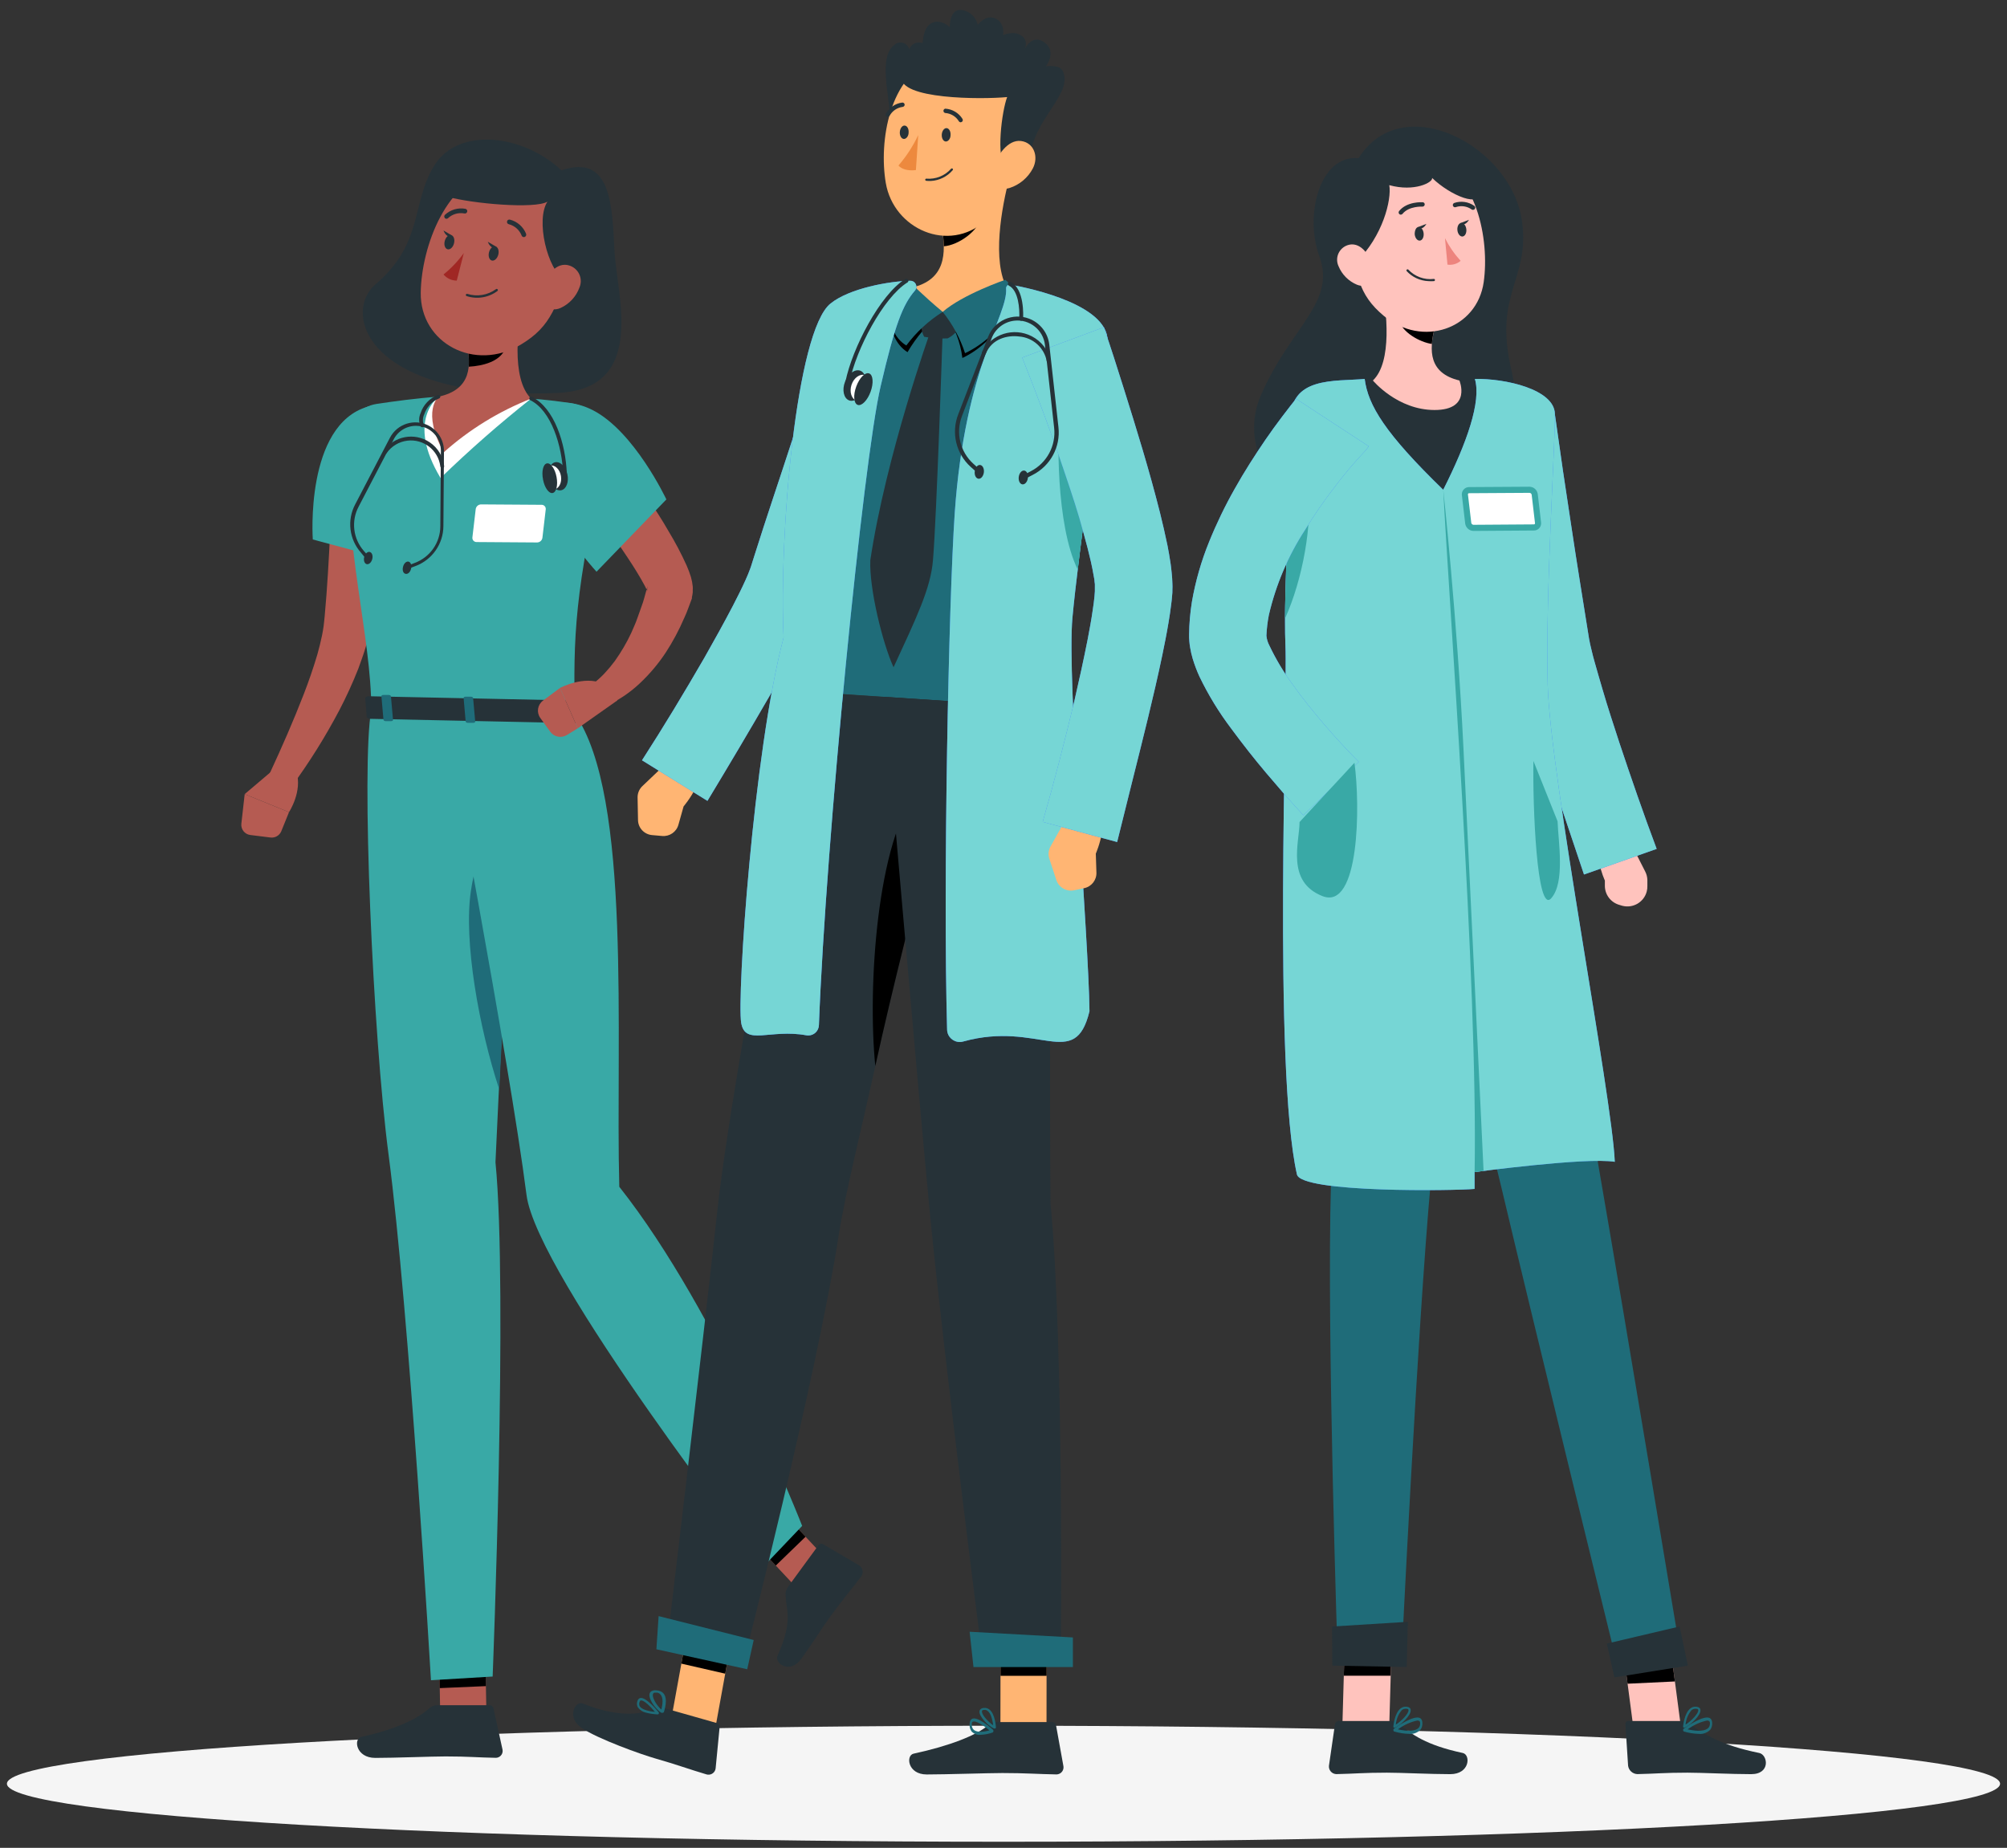 <?xml version="1.0" encoding="UTF-8"?>
<svg width="164px" height="151px" viewBox="0 0 164 151" version="1.1" xmlns="http://www.w3.org/2000/svg" xmlns:xlink="http://www.w3.org/1999/xlink">
    <rect x="0" y="0" width="164" height="151" fill="#333333" stroke="none"/>
    <title>Group 195</title>
    <g id="Symbols" stroke="none" stroke-width="1" fill="none" fill-rule="evenodd">
        <g id="Card-Auto-examen" transform="translate(-187, -28)">
            <g id="Group-193" transform="translate(187.566, 28.808)">
                <path d="M50.354,106.961 C50.036,106.961 49.778,107.218 49.778,107.535 C49.778,107.852 50.036,108.108 50.354,108.108 C50.672,108.108 50.929,107.852 50.929,107.535 C50.927,107.22 50.669,106.967 50.354,106.969 L50.354,106.969 L50.354,106.961 Z M50.354,108.636 C49.746,108.636 49.253,108.145 49.253,107.539 C49.253,106.933 49.746,106.442 50.354,106.442 C50.962,106.442 51.454,106.933 51.454,107.539 C51.454,107.54 51.454,107.542 51.454,107.543 C51.454,108.146 50.963,108.636 50.358,108.636 C50.357,108.636 50.355,108.636 50.354,108.636 L50.354,108.636 Z" id="Fill-25" fill="#F0F0F0"></path>
                <polygon id="Fill-28" fill="#FFFFFF" points="42.046 49.181 39.866 49.181 35.49 100.366 37.67 100.366"></polygon>
                <path d="M81.434,140.212 C126.408,140.212 162.868,142.334 162.868,144.952 C162.868,147.57 126.408,149.692 81.434,149.692 C36.459,149.692 0,147.57 0,144.952 C0,142.334 36.459,140.212 81.434,140.212" id="Fill-44" fill="#F5F5F5"></path>
                <path d="M45.314,13.112 C42.143,10.143 36.914,9.574 34.957,12.664 C32.999,15.754 34.117,19.02 30.101,22.446 C27.371,24.786 29.396,31.959 44.969,31.302 C52.34,30.992 49.846,23.346 49.648,19.732 C49.451,16.119 49.438,11.697 45.314,13.112" id="Fill-45" fill="#263238"></path>
                <polygon id="Fill-46" fill="#B55B52" points="39.178 139.165 35.406 139.312 35.335 135.242 39.106 135.095"></polygon>
                <path d="M35.171,138.533 L39.434,138.533 C39.589,138.531 39.724,138.637 39.757,138.788 L40.496,142.159 C40.559,142.462 40.363,142.759 40.059,142.822 C40.019,142.83 39.979,142.833 39.938,142.833 C38.447,142.808 37.724,142.72 35.847,142.72 C34.692,142.72 31.697,142.841 30.101,142.841 C28.505,142.841 28.304,141.267 28.955,141.125 C31.895,140.484 33.604,139.605 34.545,138.763 C34.718,138.611 34.941,138.529 35.171,138.533" id="Fill-47" fill="#263238"></path>
                <polygon id="Fill-48" fill="#000000" points="35.335 135.246 35.368 137.138 39.14 136.975 39.106 135.099"></polygon>
                <path d="M29.774,57.191 C28.934,61.705 29.9,83.768 31.181,93.511 C32.886,106.45 34.65,136.494 34.65,136.494 L39.69,136.192 C39.69,136.192 40.95,104.553 39.921,94.165 C40.505,80.795 41.95,57.443 41.95,57.443 L29.774,57.191 Z" id="Fill-49" fill="#39A9A6"></path>
                <path d="M41.114,71.993 C41.29,68.606 38.884,65.595 37.913,71.993 C37.3,76.059 38.569,83.186 40.232,88.219 C40.488,82.981 40.816,77.148 41.114,71.993" id="Fill-50" fill="#1F6C79"></path>
                <polygon id="Fill-51" fill="#B55B52" points="66.889 126.507 64.436 128.843 61.114 125.293 63.563 122.96"></polygon>
                <path d="M63.794,128.906 L66.314,125.464 C66.399,125.34 66.566,125.304 66.696,125.381 L69.636,127.106 C69.934,127.303 70.015,127.703 69.817,128 C69.813,128.006 69.809,128.012 69.804,128.019 C68.909,129.204 68.418,129.727 67.313,131.243 C66.633,132.172 65.848,133.454 64.911,134.743 C63.974,136.033 62.693,135.108 62.971,134.484 C64.231,131.682 63.697,130.904 63.63,129.568 C63.609,129.335 63.666,129.102 63.794,128.906" id="Fill-52" fill="#263238"></path>
                <polygon id="Fill-53" fill="#000000" points="61.114 125.297 62.828 127.122 65.26 124.769 63.567 122.96"></polygon>
                <path d="M35.62,57.313 C35.62,57.313 41.047,85.786 42.458,96.84 C43.298,103.444 61.82,127.202 61.82,127.202 L64.982,123.882 C64.982,123.882 58.204,106.488 50.039,96.17 C49.715,84.078 51.093,64.171 46.406,57.535 L35.62,57.313 Z" id="Fill-54" fill="#39A9A6"></path>
                <path d="M30.857,35.48 C30.857,37.926 30.744,40.325 30.563,42.75 C30.383,45.174 30.143,47.586 29.753,50.014 L29.681,50.471 L29.585,50.986 C29.512,51.324 29.432,51.655 29.345,51.978 C29.161,52.619 28.925,53.234 28.715,53.829 C28.256,54.995 27.734,56.135 27.153,57.246 C26.008,59.417 24.704,61.501 23.251,63.481 C22.908,63.94 22.255,64.035 21.794,63.693 C21.402,63.402 21.265,62.878 21.466,62.434 L21.466,62.409 C22.453,60.282 23.411,58.1 24.247,55.939 C24.667,54.859 25.04,53.766 25.36,52.694 C25.511,52.158 25.645,51.626 25.75,51.107 C25.805,50.848 25.843,50.592 25.88,50.341 L25.922,49.968 L25.964,49.55 C26.179,47.23 26.305,44.877 26.422,42.519 C26.54,40.162 26.594,37.783 26.662,35.447 L26.662,35.426 C26.68,34.27 27.636,33.347 28.795,33.366 C29.955,33.384 30.88,34.337 30.862,35.493 L30.857,35.48 Z" id="Fill-55" fill="#B55B52"></path>
                <path d="M29.488,32.42 C24.331,33.923 24.994,43.277 24.994,43.277 L32.327,45.245 C32.327,45.245 33.545,38.395 33.436,35.937 C33.327,33.383 32.332,31.595 29.488,32.42" id="Fill-56" fill="#39A9A6"></path>
                <path d="M22.012,61.894 L19.429,64.084 L23.05,65.557 C23.05,65.557 24.171,63.853 23.65,62.237 L22.012,61.894 Z" id="Fill-57" fill="#B55B52"></path>
                <path d="M19.887,67.425 L21.538,67.63 C21.915,67.677 22.276,67.466 22.42,67.115 L23.05,65.557 L19.429,64.084 L19.156,66.5 C19.105,66.956 19.43,67.368 19.887,67.425" id="Fill-58" fill="#B55B52"></path>
                <path d="M27.821,34.852 C27.59,44.232 29.753,51.078 29.778,57.191 L46.406,57.535 C46.284,51.413 46.334,47.418 48.976,36.448 C49.432,34.55 48.259,32.642 46.355,32.188 C46.25,32.162 46.143,32.142 46.036,32.126 C45.041,31.98 43.936,31.842 42.815,31.766 C40.302,31.534 37.775,31.481 35.255,31.607 C33.482,31.733 31.576,31.992 30.215,32.198 C28.881,32.395 27.877,33.51 27.821,34.852" id="Fill-59" fill="#39A9A6"></path>
                <path d="M43.319,43.52 L38.388,43.486 C38.2,43.494 38.041,43.35 38.034,43.162 C38.033,43.145 38.033,43.127 38.035,43.11 L38.308,40.782 C38.345,40.567 38.531,40.41 38.749,40.409 L43.676,40.442 C43.861,40.432 44.02,40.573 44.03,40.758 C44.032,40.777 44.031,40.796 44.029,40.815 L43.756,43.147 C43.721,43.361 43.536,43.519 43.319,43.52" id="Fill-60" fill="#FFFFFF"></path>
                <path d="M35.28,31.611 C35.28,31.611 32.567,33.504 35.435,38.252 C37.79,35.969 40.259,33.804 42.832,31.766 L35.28,31.611 Z" id="Fill-61" fill="#FFFFFF"></path>
                <path d="M42.26,23.275 C41.735,25.686 41.164,30.117 42.832,31.766 C40.21,32.796 37.792,34.282 35.692,36.155 C33.848,32.78 35.272,31.607 35.272,31.607 C37.993,31.021 37.968,29.015 37.535,27.123 L42.26,23.275 Z" id="Fill-62" fill="#B55B52"></path>
                <path d="M41.748,23.693 C41.682,25.135 41.309,26.545 40.652,27.83 C40.194,28.714 38.972,29.087 37.741,29.158 C37.782,28.473 37.715,27.787 37.544,27.123 L41.748,23.693 Z" id="Fill-63" fill="#000000"></path>
                <path d="M46.196,20.323 C44.936,24.183 44.516,25.841 41.996,27.349 C38.237,29.614 33.755,27.248 33.814,23.099 C33.873,19.364 35.914,13.682 40.144,13.1 C43.174,12.662 45.986,14.757 46.425,17.778 C46.549,18.632 46.47,19.504 46.196,20.323" id="Fill-64" fill="#B55B52"></path>
                <path d="M35.927,15.252 C38.027,15.842 43.142,16.282 44.167,15.671 C43.205,17.145 44.121,21.173 45.608,22.148 C47.611,20.545 48.056,16.667 46.204,14.745 C44.352,12.823 38.497,10.524 35.927,15.252" id="Fill-65" fill="#263238"></path>
                <path d="M46.784,22.684 C46.516,23.427 45.959,24.031 45.238,24.359 C44.289,24.778 43.659,23.974 43.793,22.998 C43.915,22.123 44.558,20.846 45.574,20.829 C46.312,20.839 46.901,21.444 46.891,22.179 C46.889,22.353 46.852,22.524 46.784,22.684" id="Fill-66" fill="#B55B52"></path>
                <path d="M46.675,56.567 L47.397,58.071 C47.452,58.184 47.313,58.301 47.12,58.297 L29.677,57.932 C29.53,57.932 29.408,57.853 29.4,57.757 L29.278,56.27 C29.278,56.17 29.404,56.086 29.568,56.086 L46.41,56.438 C46.515,56.431 46.615,56.481 46.675,56.567" id="Fill-67" fill="#263238"></path>
                <path d="M44.377,58.397 L44.827,58.397 C44.915,58.397 44.986,58.351 44.982,58.297 L44.81,56.362 C44.81,56.308 44.726,56.258 44.638,56.258 L44.184,56.258 C44.096,56.258 44.029,56.299 44.033,56.358 L44.201,58.288 C44.209,58.351 44.285,58.397 44.377,58.397" id="Fill-68" fill="#407BFF"></path>
                <path d="M30.941,58.121 L31.395,58.121 C31.483,58.121 31.555,58.079 31.55,58.02 L31.378,56.086 C31.378,56.031 31.294,55.985 31.206,55.981 L30.752,55.981 C30.664,55.981 30.593,56.023 30.601,56.082 L30.769,58.012 C30.778,58.071 30.853,58.117 30.941,58.121" id="Fill-69" fill="#1F6C79"></path>
                <path d="M37.657,58.259 L38.111,58.259 C38.199,58.259 38.27,58.217 38.266,58.159 L38.094,56.228 C38.094,56.17 38.01,56.124 37.922,56.124 L37.468,56.124 C37.38,56.124 37.313,56.17 37.317,56.224 L37.485,58.159 C37.493,58.209 37.569,58.259 37.657,58.259" id="Fill-70" fill="#1F6C79"></path>
                <path d="M40.152,20 C40.068,20.318 39.833,20.536 39.623,20.482 C39.413,20.427 39.312,20.126 39.392,19.808 C39.472,19.489 39.711,19.272 39.921,19.326 C40.131,19.38 40.232,19.682 40.152,20" id="Fill-71" fill="#263238"></path>
                <path d="M36.532,19.079 C36.452,19.401 36.217,19.615 36.007,19.561 C35.797,19.506 35.692,19.209 35.776,18.886 C35.86,18.564 36.091,18.355 36.301,18.405 C36.511,18.455 36.616,18.761 36.532,19.079" id="Fill-72" fill="#263238"></path>
                <path d="M36.389,18.447 L35.675,18.028 C35.675,18.028 35.918,18.731 36.389,18.447" id="Fill-73" fill="#263238"></path>
                <path d="M37.334,19.87 C36.863,20.527 36.305,21.116 35.675,21.621 C35.944,21.939 36.34,22.123 36.758,22.123 L37.334,19.87 Z" id="Fill-74" fill="#A02724"></path>
                <path d="M37.535,23.375 C37.505,23.349 37.492,23.309 37.502,23.27 C37.518,23.22 37.572,23.191 37.623,23.207 C37.623,23.208 37.623,23.208 37.624,23.208 C38.419,23.456 39.286,23.313 39.959,22.822 C40,22.788 40.06,22.792 40.095,22.833 C40.13,22.873 40.126,22.934 40.085,22.969 C39.364,23.511 38.423,23.667 37.565,23.388 L37.535,23.375 Z" id="Fill-75" fill="#263238"></path>
                <path d="M42.126,18.53 C42.1,18.508 42.079,18.481 42.063,18.451 C41.887,17.99 41.499,17.643 41.021,17.517 C40.916,17.499 40.845,17.398 40.864,17.293 C40.882,17.188 40.983,17.118 41.089,17.136 C41.696,17.286 42.194,17.72 42.424,18.3 C42.462,18.402 42.411,18.515 42.309,18.554 C42.248,18.577 42.179,18.568 42.126,18.53" id="Fill-76" fill="#263238"></path>
                <path d="M35.818,17.044 L35.792,17.019 C35.717,16.944 35.717,16.822 35.792,16.747 C36.242,16.326 36.866,16.144 37.472,16.257 C37.576,16.283 37.638,16.388 37.612,16.491 C37.612,16.493 37.611,16.494 37.611,16.495 C37.584,16.598 37.479,16.66 37.376,16.634 C36.89,16.542 36.389,16.691 36.032,17.031 C35.97,17.078 35.885,17.083 35.818,17.044" id="Fill-77" fill="#263238"></path>
                <path d="M48.972,35.087 C50.194,36.699 51.337,38.324 52.445,40.011 C52.996,40.849 53.542,41.686 54.058,42.59 C54.615,43.505 55.114,44.453 55.553,45.429 C55.687,45.734 55.801,46.045 55.898,46.363 C55.968,46.608 56.015,46.859 56.041,47.113 C56.048,47.214 56.048,47.317 56.041,47.418 L56.041,47.607 C56.033,47.69 56.02,47.772 56.003,47.854 L55.973,47.984 L55.973,48.042 L55.973,48.088 L55.94,48.18 C55.742,48.683 55.587,49.189 55.352,49.675 C54.926,50.671 54.414,51.628 53.823,52.535 C53.214,53.451 52.501,54.294 51.698,55.047 C51.289,55.43 50.849,55.779 50.383,56.09 C50.144,56.245 49.9,56.396 49.648,56.534 L49.249,56.727 C49.098,56.794 48.989,56.84 48.77,56.919 L47.972,55.01 C48.029,54.954 48.09,54.903 48.153,54.855 L48.384,54.654 C48.539,54.516 48.691,54.365 48.838,54.21 C49.137,53.89 49.417,53.553 49.678,53.201 C50.19,52.482 50.638,51.718 51.013,50.919 C51.19,50.5 51.383,50.107 51.53,49.663 C51.677,49.219 51.841,48.825 51.975,48.406 C52.109,47.988 52.214,47.527 52.345,47.092 L52.345,47.012 L52.345,46.97 L52.345,47.008 L52.345,47.092 C52.345,47.142 52.324,47.217 52.319,47.247 C52.317,47.279 52.317,47.311 52.319,47.343 L52.319,47.464 L52.319,47.489 C52.319,47.448 52.202,47.221 52.114,47.046 C51.731,46.33 51.219,45.505 50.694,44.718 C50.169,43.93 49.623,43.122 49.064,42.331 C47.951,40.744 46.805,39.14 45.679,37.566 L48.972,35.087 Z" id="Fill-78" fill="#B55B52"></path>
                <path d="M49.883,56.425 L46.645,58.707 L45.192,55.408 C45.192,55.408 47.158,54.357 48.707,55.06 L49.883,56.425 Z" id="Fill-79" fill="#B55B52"></path>
                <path d="M44.39,58.979 L43.579,57.853 C43.259,57.401 43.358,56.778 43.802,56.446 L45.192,55.408 L46.645,58.707 L45.755,59.256 C45.298,59.535 44.701,59.415 44.39,58.979" id="Fill-80" fill="#B55B52"></path>
                <path d="M42.491,34.09 C41.391,38.449 48.178,45.911 48.178,45.911 L53.886,40.003 C53.886,40.003 51.278,34.45 47.872,32.708 C45.494,31.494 42.979,32.168 42.491,34.09" id="Fill-81" fill="#39A9A6"></path>
                <path d="M40.009,19.368 L39.295,18.949 C39.295,18.949 39.535,19.653 40.009,19.368" id="Fill-82" fill="#263238"></path>
                <path d="M32.714,45.735 C32.651,45.735 32.595,45.696 32.571,45.639 C32.542,45.561 32.582,45.475 32.659,45.446 L33.314,45.195 C34.571,44.732 35.408,43.541 35.414,42.205 L35.461,36.083 C35.493,34.96 34.605,34.023 33.478,33.991 C32.672,33.968 31.928,34.421 31.58,35.145 L28.741,40.589 C28.116,41.765 28.283,43.203 29.161,44.207 L29.623,44.73 C29.684,44.787 29.687,44.882 29.631,44.943 C29.574,45.004 29.478,45.008 29.417,44.951 C29.409,44.944 29.402,44.936 29.396,44.927 L28.934,44.357 C27.965,43.267 27.776,41.692 28.459,40.405 L31.298,34.961 C31.895,33.819 33.308,33.375 34.454,33.97 C35.234,34.375 35.72,35.181 35.713,36.058 L35.666,42.18 C35.659,43.634 34.754,44.933 33.39,45.446 L32.735,45.693 L32.714,45.735 Z" id="Fill-83" fill="#263238"></path>
                <path d="M35.566,37.448 C35.485,37.446 35.419,37.383 35.414,37.302 C35.252,35.98 34.045,35.04 32.718,35.202 C32.039,35.285 31.427,35.651 31.034,36.209 C30.993,36.282 30.901,36.308 30.828,36.268 C30.755,36.227 30.728,36.135 30.769,36.062 C31.611,34.821 33.303,34.496 34.548,35.336 C35.212,35.783 35.644,36.5 35.729,37.294 C35.729,37.376 35.665,37.444 35.582,37.448 L35.566,37.448 Z" id="Fill-84" fill="#263238"></path>
                <path d="M33.928,34.103 C33.877,34.102 33.83,34.077 33.802,34.036 C33.646,33.693 33.646,33.299 33.802,32.956 C34.023,32.271 34.543,31.724 35.217,31.469 C35.291,31.44 35.373,31.477 35.402,31.55 C35.403,31.554 35.405,31.557 35.406,31.561 C35.431,31.639 35.39,31.722 35.314,31.75 C34.737,31.985 34.293,32.461 34.1,33.052 C33.973,33.314 33.957,33.615 34.054,33.889 C34.099,33.959 34.079,34.053 34.009,34.098 C34.008,34.098 34.008,34.098 34.007,34.099 C33.981,34.106 33.954,34.108 33.928,34.103" id="Fill-85" fill="#263238"></path>
                <path d="M32.369,45.505 C32.298,45.777 32.369,46.036 32.571,46.083 C32.773,46.129 32.957,45.94 33.025,45.664 C33.092,45.387 32.999,45.128 32.819,45.086 C32.638,45.044 32.437,45.228 32.369,45.505" id="Fill-86" fill="#263238"></path>
                <path d="M44.289,38.273 C44.423,38.906 44.877,39.341 45.293,39.253 C45.709,39.165 45.935,38.575 45.797,37.947 C45.658,37.319 45.209,36.875 44.793,36.967 C44.377,37.059 44.15,37.658 44.289,38.273" id="Fill-87" fill="#263238"></path>
                <path d="M45.604,38.077 C45.523,38.079 45.455,38.015 45.452,37.934 C45.452,37.934 45.452,37.934 45.452,37.934 C45.364,35.619 44.482,32.742 42.764,31.892 C42.69,31.855 42.661,31.765 42.697,31.691 C42.732,31.618 42.819,31.586 42.893,31.621 C42.895,31.622 42.897,31.623 42.899,31.624 C44.738,32.533 45.658,35.443 45.751,37.905 C45.758,37.983 45.699,38.052 45.621,38.059 C45.617,38.06 45.612,38.06 45.608,38.06 L45.604,38.077 Z" id="Fill-88" fill="#263238"></path>
                <path d="M43.84,38.328 C43.928,38.868 44.318,39.253 44.713,39.19 C45.108,39.128 45.36,38.638 45.272,38.093 C45.184,37.549 44.789,37.168 44.394,37.231 C43.999,37.294 43.751,37.783 43.84,38.328" id="Fill-89" fill="#FFFFFF"></path>
                <path d="M43.806,38.374 C43.932,39.044 44.285,39.538 44.591,39.479 C44.898,39.421 45.037,38.834 44.911,38.164 C44.785,37.495 44.432,37 44.125,37.059 C43.819,37.118 43.676,37.704 43.806,38.374" id="Fill-90" fill="#263238"></path>
                <path d="M29.194,44.713 C29.127,44.99 29.219,45.249 29.4,45.291 C29.581,45.333 29.782,45.153 29.854,44.872 C29.925,44.592 29.828,44.341 29.648,44.295 C29.467,44.249 29.266,44.441 29.194,44.713" id="Fill-91" fill="#263238"></path>
                <path d="M75.201,10.617 C72.542,11.09 72.206,10.847 72.173,8.942 C72.139,7.036 71.173,3.858 72.517,2.862 C72.808,2.586 73.268,2.598 73.545,2.889 C73.631,2.98 73.692,3.092 73.723,3.214 C73.893,2.779 74.376,2.556 74.819,2.707 C74.873,2.313 74.936,1.304 75.659,1.032 C76.381,0.76 77.045,1.413 77.045,1.413 C77.045,1.413 76.99,-0.14 78.04,0.01 C78.682,0.112 79.195,0.596 79.334,1.229 C79.334,1.229 79.939,0.349 80.758,0.697 C81.577,1.045 81.404,2.066 81.404,2.066 C81.404,2.066 82.274,1.648 82.921,2.121 C83.567,2.594 83.097,3.352 83.097,3.352 C83.097,3.352 83.685,1.844 84.806,2.678 C85.814,3.431 84.899,4.612 84.899,4.612 C84.899,4.612 86.008,4.432 86.276,4.989 C87.184,6.886 83.727,9.005 83.614,12.208 C78.305,14.209 75.201,10.617 75.201,10.617" id="Fill-92" fill="#263238"></path>
                <path d="M56.041,61.525 L54.268,61.199 L51.925,63.43 C51.667,63.675 51.525,64.017 51.534,64.372 L51.568,66.198 C51.576,66.845 52.076,67.379 52.723,67.433 L53.537,67.505 C54.149,67.562 54.714,67.171 54.873,66.579 L55.293,65.088 C55.293,65.088 57.607,62.363 56.041,61.525" id="Fill-93" fill="#FFB573"></path>
                <path d="M73.941,28.136 C72.752,31.205 71.568,34.287 70.426,37.377 C69.283,40.467 68.149,43.57 67.087,46.623 L66.898,47.188 L66.767,47.556 C66.717,47.695 66.667,47.837 66.62,47.946 C66.423,48.444 66.226,48.855 66.028,49.269 C65.633,50.107 65.234,50.856 64.831,51.614 C64.021,53.121 63.185,54.574 62.341,56.023 C60.661,58.925 58.981,61.76 57.242,64.636 L51.895,61.32 C53.659,58.586 55.36,55.763 56.99,52.945 C57.792,51.53 58.582,50.111 59.317,48.704 C59.682,48 60.035,47.297 60.346,46.61 C60.493,46.279 60.64,45.94 60.736,45.664 C60.77,45.584 60.782,45.53 60.803,45.475 L60.871,45.258 L61.064,44.646 C62.076,41.431 63.139,38.324 64.163,35.171 L67.238,25.745 L73.941,28.136 Z" id="Fill-94" fill="#407BFF"></path>
                <path d="M73.941,28.136 C72.752,31.205 71.568,34.287 70.426,37.377 C69.283,40.467 68.149,43.57 67.087,46.623 L66.898,47.188 L66.767,47.556 C66.717,47.695 66.667,47.837 66.62,47.946 C66.423,48.444 66.226,48.855 66.028,49.269 C65.633,50.107 65.234,50.856 64.831,51.614 C64.021,53.121 63.185,54.574 62.341,56.023 C60.661,58.925 58.981,61.76 57.242,64.636 L51.895,61.32 C53.659,58.586 55.36,55.763 56.99,52.945 C57.792,51.53 58.582,50.111 59.317,48.704 C59.682,48 60.035,47.297 60.346,46.61 C60.493,46.279 60.64,45.94 60.736,45.664 C60.77,45.584 60.782,45.53 60.803,45.475 L60.871,45.258 L61.064,44.646 C62.076,41.431 63.139,38.324 64.163,35.171 L67.238,25.745 L73.941,28.136 Z" id="Fill-95" fill="#76D6D5"></path>
                <polygon id="Fill-96" fill="#FFB573" points="57.922 140.208 54.155 140.392 55.936 130.61 59.518 131.431"></polygon>
                <polygon id="Fill-97" fill="#FFB573" points="84.949 140.35 81.182 140.35 81.194 131.653 84.958 131.653"></polygon>
                <path d="M80.825,139.914 L85.415,139.914 C85.568,139.912 85.699,140.02 85.726,140.17 L86.331,143.52 C86.382,143.835 86.167,144.132 85.851,144.182 C85.819,144.188 85.788,144.19 85.756,144.19 C84.277,144.165 83.202,144.077 81.341,144.077 C80.199,144.077 76.721,144.194 75.159,144.194 C73.597,144.194 73.437,142.636 74.088,142.494 C77.028,141.862 79.241,140.991 80.203,140.157 C80.374,140.003 80.595,139.917 80.825,139.914" id="Fill-98" fill="#263238"></path>
                <polygon id="Fill-99" fill="#000000" points="55.936 130.615 55.112 135.137 58.695 135.958 59.518 131.435"></polygon>
                <polygon id="Fill-100" fill="#000000" points="81.19 136.133 84.958 136.133 84.958 131.653 81.19 131.653"></polygon>
                <path d="M87.99,28.027 C85.05,41.213 85.831,54.227 85.516,57.045 L65.411,55.722 C63.311,39.81 65.654,29.66 66.986,25.498 C67.428,24.095 68.648,23.077 70.111,22.889 C73.1,22.563 76.111,22.469 79.115,22.609 C81.149,22.73 83.168,23.036 85.147,23.522 C87.178,23.985 88.45,26.001 87.99,28.027" id="Fill-101" fill="#1F6C79"></path>
                <path d="M81.929,13.673 C81.266,16.156 80.48,20.553 81.745,22.776 C81.942,23.124 81.564,23.421 81.547,23.823 C81.501,25.054 79.829,25.423 76.839,25.439 C73.849,25.456 72.568,24.213 73.382,23.04 C73.507,22.861 73.697,22.738 73.912,22.697 C76.713,22.073 76.768,19.883 76.385,17.794 L81.929,13.673 Z" id="Fill-102" fill="#FFB573"></path>
                <path d="M76.625,24.757 C77.41,25.846 77.909,27.115 78.074,28.446 C81.06,27.047 82.484,23.651 82.484,23.651 L81.585,22.693 C81.585,22.693 78.267,23.317 76.625,24.757" id="Fill-103" fill="#000000"></path>
                <path d="M76.331,24.769 C75.231,25.662 74.303,26.746 73.592,27.969 C71.505,26.679 72.194,23.002 72.194,23.002 L73.895,22.667 C73.895,22.667 74.655,23.367 76.331,24.769" id="Fill-104" fill="#000000"></path>
                <path d="M76.465,24.677 L75.823,24.74 L74.735,25.456 C74.665,25.887 74.742,26.33 74.953,26.712 C75.585,26.835 76.23,26.879 76.873,26.842 C77.304,26.634 77.647,26.281 77.843,25.846 L77.045,24.828 L76.465,24.677 Z" id="Fill-105" fill="#263238"></path>
                <path d="M76.465,24.677 C77.272,25.684 77.891,26.827 78.292,28.052 C81.278,26.654 83.017,23.312 83.017,23.312 L81.577,22.056 C81.577,22.056 78.107,23.245 76.465,24.677" id="Fill-106" fill="#1F6C79"></path>
                <path d="M76.465,24.677 C75.313,25.402 74.304,26.333 73.492,27.424 C71.392,26.139 72.194,22.676 72.194,22.676 L73.895,22.341 C73.895,22.341 74.794,23.283 76.465,24.677" id="Fill-107" fill="#1F6C79"></path>
                <path d="M79.67,15.352 L76.394,17.789 C76.493,18.293 76.548,18.804 76.558,19.318 C77.738,19.23 79.435,18.062 79.64,16.839 C79.739,16.349 79.749,15.846 79.67,15.352" id="Fill-108" fill="#000000"></path>
                <path d="M82.53,9.57 C82.055,13.267 81.967,15.432 79.96,17.237 C76.94,19.912 72.458,17.911 71.816,14.146 C71.236,10.759 72.11,5.282 75.852,4.047 C78.521,3.15 81.413,4.58 82.312,7.24 C82.566,7.989 82.64,8.787 82.53,9.57" id="Fill-109" fill="#FFB573"></path>
                <path d="M81.623,12.911 C80.783,12.103 81.308,8.234 81.732,7.124 C79.632,7.325 72.845,7.317 73.101,5.45 C73.357,3.582 75.827,1.995 79.863,3.306 C83.223,4.399 84.063,6.069 84.063,7.434 C84.113,10.24 81.623,12.911 81.623,12.911" id="Fill-110" fill="#263238"></path>
                <path d="M83.832,12.953 C83.433,13.713 82.752,14.287 81.934,14.553 C80.863,14.883 80.333,13.899 80.636,12.844 C80.905,11.898 81.791,10.579 82.862,10.713 C83.933,10.847 84.323,12.011 83.832,12.953" id="Fill-111" fill="#FFB573"></path>
                <path d="M53.886,133.99 L60.115,135.359 C60.115,135.359 66.171,111.697 67.969,100.132 C68.519,96.614 69.796,91.594 70.959,86.314 C72.425,79.656 74.269,72.454 75.781,66.814 C77.377,60.872 78.561,56.601 78.561,56.601 L65.411,55.734 C65.411,55.734 59.291,86.682 58.057,98.076 C56.767,109.917 53.886,133.99 53.886,133.99" id="Fill-112" fill="#263238"></path>
                <path d="M70.959,86.305 C72.425,79.648 74.269,72.445 75.781,66.805 L74.399,63.874 C71.135,67.76 70.3,79.782 70.959,86.305" id="Fill-113" fill="#000000"></path>
                <path d="M71.677,56.136 C71.677,56.136 74.399,87.762 75.457,98.712 C76.633,110.704 79.787,135.271 79.787,135.271 L86.113,135.271 C86.113,135.271 86.398,109.109 85.273,97.527 C85.113,74.757 85.512,57.049 85.512,57.049 L71.677,56.136 Z" id="Fill-114" fill="#263238"></path>
                <polygon id="Fill-115" fill="#1F6C79" points="78.981 135.417 87.104 135.417 87.104 132.997 78.666 132.532"></polygon>
                <polygon id="Fill-116" fill="#1F6C79" points="53.071 133.964 60.493 135.597 61.022 133.207 53.252 131.255"></polygon>
                <path d="M77.108,10.231 C77.108,10.533 76.91,10.767 76.713,10.755 C76.516,10.742 76.369,10.487 76.39,10.185 C76.411,9.884 76.587,9.649 76.784,9.662 C76.982,9.674 77.129,9.93 77.108,10.231" id="Fill-117" fill="#263238"></path>
                <path d="M73.681,10.022 C73.681,10.323 73.483,10.558 73.286,10.545 C73.088,10.533 72.941,10.277 72.962,9.976 C72.983,9.674 73.16,9.44 73.357,9.453 C73.555,9.465 73.702,9.704 73.681,10.022" id="Fill-118" fill="#263238"></path>
                <path d="M74.466,10.231 C74.043,11.13 73.499,11.967 72.849,12.719 C73.349,13.255 74.277,13.087 74.277,13.087 L74.466,10.231 Z" id="Fill-119" fill="#ED893E"></path>
                <path d="M75.503,13.979 C76.191,13.94 76.833,13.623 77.28,13.1 C77.312,13.066 77.312,13.012 77.28,12.978 C77.245,12.945 77.189,12.945 77.154,12.978 C76.648,13.554 75.898,13.855 75.134,13.791 C75.085,13.786 75.042,13.821 75.037,13.869 C75.037,13.87 75.037,13.87 75.037,13.87 C75.035,13.919 75.072,13.962 75.121,13.966 C75.248,13.978 75.376,13.982 75.503,13.979" id="Fill-120" fill="#263238"></path>
                <path d="M77.944,9.185 C77.973,9.181 78.002,9.171 78.028,9.155 C78.11,9.102 78.135,8.992 78.082,8.908 C77.778,8.42 77.255,8.108 76.679,8.071 C76.581,8.086 76.513,8.178 76.528,8.276 C76.54,8.354 76.602,8.415 76.679,8.427 C77.134,8.46 77.545,8.709 77.784,9.097 C77.816,9.154 77.878,9.188 77.944,9.185" id="Fill-121" fill="#263238"></path>
                <path d="M71.988,8.737 C72.047,8.732 72.101,8.7 72.131,8.649 C72.348,8.254 72.741,7.986 73.189,7.928 C73.286,7.92 73.36,7.837 73.357,7.74 C73.35,7.642 73.266,7.568 73.168,7.572 C72.596,7.642 72.093,7.983 71.82,8.489 C71.773,8.574 71.803,8.68 71.887,8.728 C71.919,8.742 71.954,8.745 71.988,8.737" id="Fill-122" fill="#263238"></path>
                <path d="M80.287,140.59 C79.645,140.772 79.153,140.737 78.956,140.495 C78.865,140.382 78.823,140.21 78.847,140.042 C78.847,139.948 78.88,139.912 78.905,139.895 C79.128,139.742 79.808,140.189 80.287,140.59 M79.552,140.955 C79.887,140.943 80.219,140.88 80.543,140.766 C80.578,140.755 80.605,140.716 80.611,140.666 C80.62,140.619 80.606,140.569 80.577,140.542 C80.443,140.419 79.258,139.365 78.83,139.671 C78.735,139.74 78.674,139.875 78.67,140.024 C78.64,140.271 78.702,140.522 78.834,140.69 C79.044,140.892 79.298,140.985 79.552,140.955" id="Fill-123" fill="#1F6C79"></path>
                <path d="M79.887,138.914 C79.975,138.915 80.059,138.943 80.124,138.993 C80.439,139.219 80.553,139.852 80.587,140.17 C80.148,139.877 79.601,139.253 79.68,139.006 C79.68,138.985 79.68,138.931 79.838,138.918 L79.887,138.918 L79.887,138.914 Z M80.705,140.438 C80.723,140.444 80.742,140.444 80.76,140.438 C80.794,140.422 80.815,140.391 80.814,140.358 C80.814,140.312 80.76,139.228 80.262,138.872 C80.14,138.781 79.978,138.74 79.818,138.759 C79.656,138.759 79.515,138.855 79.478,138.989 C79.365,139.408 80.208,140.245 80.656,140.442 C80.673,140.445 80.69,140.443 80.705,140.438 L80.705,140.438 Z" id="Fill-124" fill="#1F6C79"></path>
                <path d="M53.592,138.738 L58.01,139.994 C58.156,140.036 58.251,140.175 58.237,140.325 L57.91,143.704 C57.868,144.023 57.576,144.248 57.257,144.207 C57.227,144.204 57.199,144.198 57.17,144.19 C55.755,143.771 54.747,143.39 52.97,142.883 C51.87,142.573 48.287,141.292 46.981,140.404 C45.675,139.517 46.444,138.148 47.061,138.399 C49.837,139.521 51.79,139.341 52.941,138.817 C53.142,138.715 53.372,138.687 53.592,138.738" id="Fill-125" fill="#263238"></path>
                <path d="M52.966,139.078 C52.311,139.023 51.845,138.847 51.706,138.616 C51.649,138.5 51.649,138.359 51.706,138.243 C51.731,138.169 51.765,138.155 51.794,138.15 C52.034,138.09 52.58,138.635 52.966,139.097 L52.966,139.078 Z M52.185,139.133 C52.51,139.222 52.842,139.273 53.176,139.286 C53.213,139.289 53.248,139.266 53.264,139.23 C53.285,139.199 53.285,139.156 53.264,139.124 C53.159,138.995 52.223,137.85 51.757,137.947 C51.651,137.972 51.565,138.056 51.53,138.169 C51.456,138.344 51.467,138.549 51.559,138.713 C51.719,138.926 51.94,139.074 52.185,139.133 L52.185,139.133 Z" id="Fill-126" fill="#1F6C79"></path>
                <path d="M53.113,137.503 C53.223,137.523 53.318,137.569 53.377,137.632 C53.686,137.926 53.557,138.562 53.474,138.889 C53.042,138.508 52.63,137.783 52.829,137.561 C52.829,137.54 52.887,137.494 53.068,137.511 L53.113,137.503 Z M53.506,139.157 C53.531,139.161 53.558,139.161 53.583,139.157 C53.634,139.148 53.673,139.123 53.686,139.09 C53.686,139.048 54.085,137.993 53.615,137.532 C53.499,137.419 53.314,137.342 53.106,137.323 C52.901,137.285 52.683,137.344 52.578,137.465 C52.256,137.842 52.978,138.83 53.448,139.14 C53.465,139.149 53.484,139.154 53.506,139.157 L53.506,139.157 Z" id="Fill-127" fill="#1F6C79"></path>
                <path d="M81.992,22.45 C81.83,22.424 81.677,22.534 81.651,22.696 C81.647,22.72 81.646,22.744 81.648,22.768 C81.795,25.012 78.288,29.049 77.448,41.137 C76.948,48.49 76.49,71.415 76.826,83.341 C76.844,83.909 77.321,84.356 77.891,84.339 C77.976,84.336 78.06,84.323 78.141,84.3 C84.34,82.574 87.268,86.757 88.46,81.825 C88.397,75.917 86.604,54.704 87.066,49.675 C87.528,44.646 89.447,30.983 89.926,27.34 C90.35,24.175 83.727,22.764 81.992,22.45" id="Fill-128" fill="#407BFF"></path>
                <path d="M81.992,22.45 C81.83,22.424 81.677,22.534 81.651,22.696 C81.647,22.72 81.646,22.744 81.648,22.768 C81.795,25.012 78.288,29.049 77.448,41.137 C76.948,48.49 76.49,71.415 76.826,83.341 C76.844,83.909 77.321,84.356 77.891,84.339 C77.976,84.336 78.06,84.323 78.141,84.3 C84.34,82.574 87.268,86.757 88.46,81.825 C88.397,75.917 86.604,54.704 87.066,49.675 C87.528,44.646 89.447,30.983 89.926,27.34 C90.35,24.175 83.727,22.764 81.992,22.45" id="Fill-129" fill="#76D6D5"></path>
                <path d="M86.079,32.696 C85.806,34.563 85.701,42.109 87.503,45.739 C87.805,43.227 88.2,40.241 88.582,37.365 L86.079,32.696 Z" id="Fill-130" fill="#39A9A6"></path>
                <path d="M88.654,65.327 L86.864,65.536 L85.281,68.355 C85.105,68.663 85.069,69.031 85.18,69.368 L85.751,71.101 C85.952,71.716 86.588,72.078 87.221,71.939 L88.019,71.771 C88.625,71.649 89.052,71.106 89.027,70.49 L88.977,68.949 C88.977,68.949 90.397,65.679 88.654,65.327" id="Fill-131" fill="#FFB573"></path>
                <path d="M89.636,25.934 C90.208,27.608 90.737,29.262 91.262,30.937 C91.787,32.612 92.312,34.287 92.807,35.962 C93.303,37.637 93.782,39.349 94.223,41.096 C94.441,41.971 94.643,42.854 94.836,43.78 C94.924,44.244 95.012,44.718 95.084,45.22 C95.117,45.48 95.155,45.718 95.176,46.007 L95.214,46.426 L95.235,46.899 C95.243,47.058 95.243,47.217 95.235,47.376 C95.235,47.544 95.235,47.703 95.214,47.833 L95.176,48.252 L95.13,48.628 C95.071,49.135 94.996,49.596 94.92,50.056 C94.769,50.969 94.592,51.848 94.412,52.719 C94.051,54.461 93.647,56.165 93.24,57.861 C92.833,59.557 92.4,61.249 91.98,62.936 L90.72,67.999 L84.638,66.353 C85.579,63.083 86.436,59.754 87.23,56.446 C87.616,54.771 87.977,53.13 88.301,51.492 C88.46,50.655 88.612,49.859 88.721,49.072 C88.784,48.679 88.834,48.289 88.868,47.938 C88.901,47.659 88.911,47.38 88.901,47.1 L88.901,46.924 L88.872,46.698 C88.872,46.556 88.822,46.367 88.796,46.204 C88.738,45.852 88.662,45.48 88.578,45.099 C88.406,44.336 88.2,43.549 87.977,42.758 C87.557,41.171 87.024,39.563 86.482,37.963 C85.411,34.764 84.206,31.544 82.963,28.412 L89.636,25.934 Z" id="Fill-132" fill="#407BFF"></path>
                <path d="M89.636,25.934 C90.208,27.608 90.737,29.262 91.262,30.937 C91.787,32.612 92.312,34.287 92.807,35.962 C93.303,37.637 93.782,39.349 94.223,41.096 C94.441,41.971 94.643,42.854 94.836,43.78 C94.924,44.244 95.012,44.718 95.084,45.22 C95.117,45.48 95.155,45.718 95.176,46.007 L95.214,46.426 L95.235,46.899 C95.243,47.058 95.243,47.217 95.235,47.376 C95.235,47.544 95.235,47.703 95.214,47.833 L95.176,48.252 L95.13,48.628 C95.071,49.135 94.996,49.596 94.92,50.056 C94.769,50.969 94.592,51.848 94.412,52.719 C94.051,54.461 93.647,56.165 93.24,57.861 C92.833,59.557 92.4,61.249 91.98,62.936 L90.72,67.999 L84.638,66.353 C85.579,63.083 86.436,59.754 87.23,56.446 C87.616,54.771 87.977,53.13 88.301,51.492 C88.46,50.655 88.612,49.859 88.721,49.072 C88.784,48.679 88.834,48.289 88.868,47.938 C88.901,47.659 88.911,47.38 88.901,47.1 L88.901,46.924 L88.872,46.698 C88.872,46.556 88.822,46.367 88.796,46.204 C88.738,45.852 88.662,45.48 88.578,45.099 C88.406,44.336 88.2,43.549 87.977,42.758 C87.557,41.171 87.024,39.563 86.482,37.963 C85.411,34.764 84.206,31.544 82.963,28.412 L89.636,25.934 Z" id="Fill-133" fill="#76D6D5"></path>
                <path d="M73.823,22.136 C74.093,22.134 74.312,22.35 74.314,22.618 C74.315,22.73 74.277,22.84 74.206,22.927 C73.206,24.083 72.576,25.67 71.392,30.761 C69.964,36.904 66.923,67.81 66.352,82.955 C66.341,83.436 65.941,83.818 65.459,83.807 C65.413,83.805 65.368,83.801 65.323,83.793 C62.357,83.249 60.325,84.681 60.001,82.784 C59.644,80.69 60.976,60.692 63.466,51.287 C63.076,42.946 64.487,26.214 67.305,23.991 C68.834,22.755 72.085,22.165 73.823,22.136" id="Fill-134" fill="#407BFF"></path>
                <path d="M73.823,22.136 C74.093,22.134 74.312,22.35 74.314,22.618 C74.315,22.73 74.277,22.84 74.206,22.927 C73.206,24.083 72.576,25.67 71.392,30.761 C69.964,36.904 66.923,67.81 66.352,82.955 C66.341,83.436 65.941,83.818 65.459,83.807 C65.413,83.805 65.368,83.801 65.323,83.793 C62.357,83.249 60.325,84.681 60.001,82.784 C59.644,80.69 60.976,60.692 63.466,51.287 C63.076,42.946 64.487,26.214 67.305,23.991 C68.834,22.755 72.085,22.165 73.823,22.136" id="Fill-135" fill="#76D6D5"></path>
                <path d="M75.457,26.285 C75.457,26.285 71.828,36.448 70.552,44.965 C70.451,47.28 71.555,51.765 72.45,53.72 C74.319,49.663 75.487,47.272 75.671,44.965 C75.97,41.493 76.461,26.352 76.461,26.352 L75.457,26.285 Z" id="Fill-136" fill="#263238"></path>
                <path d="M83.051,38.374 C82.958,38.371 82.885,38.293 82.888,38.201 C82.89,38.142 82.924,38.088 82.975,38.06 L83.664,37.7 C84.981,37.024 85.74,35.607 85.571,34.141 L84.823,27.391 C84.688,26.154 83.572,25.261 82.332,25.396 C81.486,25.488 80.764,26.045 80.464,26.838 L78.044,33.182 C77.511,34.558 77.887,36.12 78.989,37.105 L79.569,37.629 C79.633,37.693 79.633,37.798 79.569,37.863 C79.503,37.927 79.399,37.927 79.334,37.863 L78.754,37.344 C77.553,36.263 77.147,34.555 77.734,33.052 L80.174,26.721 C80.688,25.387 82.189,24.72 83.528,25.233 C84.431,25.579 85.067,26.398 85.176,27.357 L85.924,34.103 C86.105,35.71 85.268,37.261 83.824,37.997 L83.135,38.353 C83.11,38.369 83.08,38.376 83.051,38.374" id="Fill-137" fill="#263238"></path>
                <path d="M85.134,28.865 C85.051,28.865 84.981,28.804 84.97,28.722 C84.769,27.606 83.833,26.767 82.698,26.687 C81.766,26.57 80.497,26.863 79.989,28.086 C79.96,28.173 79.864,28.221 79.776,28.191 C79.688,28.162 79.641,28.067 79.671,27.979 C79.673,27.973 79.675,27.966 79.678,27.96 C80.443,26.485 82.262,25.908 83.742,26.67 C84.532,27.078 85.101,27.812 85.298,28.676 C85.31,28.765 85.248,28.847 85.159,28.86 L85.134,28.865 Z" id="Fill-138" fill="#263238"></path>
                <path d="M82.874,25.402 L82.874,25.402 C82.784,25.398 82.714,25.321 82.719,25.231 C82.719,25.229 82.719,25.228 82.719,25.226 C82.769,24.409 82.652,22.923 81.879,22.538 C81.797,22.495 81.765,22.394 81.808,22.312 C81.85,22.229 81.952,22.198 82.034,22.24 C83.152,22.814 83.051,25 83.034,25.247 C83.03,25.332 82.96,25.4 82.874,25.402" id="Fill-139" fill="#263238"></path>
                <path d="M79.829,37.796 C79.787,38.11 79.59,38.34 79.384,38.311 C79.178,38.282 79.044,38.014 79.086,37.704 C79.128,37.394 79.321,37.16 79.527,37.189 C79.733,37.218 79.867,37.486 79.829,37.796" id="Fill-140" fill="#263238"></path>
                <path d="M70.064,31.008 C69.8,31.674 69.224,32.076 68.804,31.905 C68.384,31.733 68.221,31.067 68.485,30.385 C68.75,29.702 69.325,29.317 69.745,29.489 C70.165,29.66 70.325,30.343 70.064,31.008" id="Fill-141" fill="#263238"></path>
                <path d="M68.683,30.577 L68.649,30.577 C68.559,30.558 68.501,30.47 68.519,30.38 C69.073,27.629 71.366,23.262 73.387,22.006 C73.457,21.946 73.563,21.953 73.623,22.023 C73.684,22.093 73.676,22.199 73.606,22.26 C73.593,22.271 73.579,22.28 73.563,22.286 C71.61,23.513 69.388,27.73 68.846,30.439 C68.832,30.518 68.763,30.576 68.683,30.577" id="Fill-142" fill="#263238"></path>
                <path d="M70.543,31.147 C70.35,31.72 69.854,32.076 69.434,31.938 C69.014,31.8 68.825,31.218 69.014,30.64 C69.203,30.062 69.703,29.71 70.123,29.849 C70.543,29.987 70.736,30.569 70.543,31.147" id="Fill-143" fill="#FFFFFF"></path>
                <path d="M70.573,31.205 C70.316,31.913 69.842,32.394 69.518,32.277 C69.195,32.16 69.14,31.49 69.401,30.778 C69.661,30.066 70.132,29.589 70.455,29.706 C70.778,29.823 70.833,30.493 70.573,31.205" id="Fill-144" fill="#263238"></path>
                <path d="M83.425,38.257 C83.387,38.566 83.185,38.797 82.979,38.772 C82.774,38.747 82.639,38.47 82.681,38.16 C82.723,37.85 82.921,37.62 83.126,37.645 C83.332,37.67 83.467,37.943 83.425,38.257" id="Fill-145" fill="#263238"></path>
                <path d="M107.239,20.113 C108.641,23.936 104.912,25.858 102.467,31.49 C100.023,37.122 105.92,43.838 114.971,43.985 C124.022,44.131 124.307,35.489 122.905,29.288 C121.502,23.086 124.433,22.077 123.812,17.341 C123.014,11.119 114.022,6.404 110.452,12.116 C107.276,11.818 106.012,16.772 107.239,20.113" id="Fill-146" fill="#263238"></path>
                <path d="M134.047,71.575 L134.047,71.089 C134.039,70.856 133.98,70.627 133.875,70.419 L132.355,67.429 L130.574,67.094 C129.314,68.447 130.574,71.143 130.574,71.143 L130.574,71.575 C130.574,72.301 131.058,72.938 131.758,73.136 L131.998,73.208 C132.87,73.437 133.764,72.918 133.994,72.048 C134.035,71.894 134.053,71.734 134.047,71.575" id="Fill-147" fill="#FFC3BD"></path>
                <path d="M126.5,33.115 L127.155,37.696 L127.844,42.264 C128.071,43.792 128.31,45.312 128.554,46.836 L129.28,51.375 L129.368,51.823 C129.398,51.97 129.448,52.158 129.486,52.322 L129.612,52.837 L129.759,53.368 C129.948,54.072 130.179,54.8 130.381,55.521 C130.801,56.965 131.284,58.427 131.758,59.88 C132.724,62.781 133.732,65.696 134.807,68.56 L128.869,70.653 L125.895,61.801 C125.404,60.323 124.904,58.845 124.429,57.338 C124.194,56.58 123.959,55.83 123.736,55.047 L123.564,54.465 L123.4,53.858 C123.346,53.649 123.287,53.465 123.236,53.234 L123.081,52.548 L122.203,47.942 C121.923,46.423 121.631,44.905 121.325,43.386 L120.427,38.83 L119.49,34.308 L126.5,33.115 Z" id="Fill-148" fill="#407BFF"></path>
                <path d="M126.5,33.115 L127.155,37.696 L127.844,42.264 C128.071,43.792 128.31,45.312 128.554,46.836 L129.28,51.375 L129.368,51.823 C129.398,51.97 129.448,52.158 129.486,52.322 L129.612,52.837 L129.759,53.368 C129.948,54.072 130.179,54.8 130.381,55.521 C130.801,56.965 131.284,58.427 131.758,59.88 C132.724,62.781 133.732,65.696 134.807,68.56 L128.869,70.653 L125.895,61.801 C125.404,60.323 124.904,58.845 124.429,57.338 C124.194,56.58 123.959,55.83 123.736,55.047 L123.564,54.465 L123.4,53.858 C123.346,53.649 123.287,53.465 123.236,53.234 L123.081,52.548 L122.203,47.942 C121.923,46.423 121.631,44.905 121.325,43.386 L120.427,38.83 L119.49,34.308 L126.5,33.115 Z" id="Fill-149" fill="#76D6D5"></path>
                <path d="M125.555,32.763 C125.752,34.995 125.576,40.547 123.329,54.31 L107.789,54.31 C108.037,48.331 108.053,44.521 105.479,33.11 C105.242,32.073 105.894,31.041 106.935,30.805 C106.974,30.797 107.014,30.789 107.054,30.782 C108.571,30.534 110.101,30.367 111.636,30.284 C113.988,30.117 116.349,30.117 118.7,30.284 C120.632,30.46 122.728,30.807 123.997,31.038 C124.846,31.199 125.483,31.904 125.555,32.763" id="Fill-150" fill="#263238"></path>
                <path d="M112.321,22.353 C112.766,24.619 113.211,28.772 111.619,30.284 C111.619,30.284 113.61,32.696 116.659,32.696 C119.708,32.696 118.688,30.284 118.688,30.284 C116.168,29.681 116.218,27.805 116.659,26.047 L112.321,22.353 Z" id="Fill-151" fill="#FFC3BD"></path>
                <path d="M114.089,23.861 L116.655,26.042 C116.546,26.454 116.473,26.874 116.437,27.299 C115.466,27.16 113.946,26.336 113.736,25.285 C113.639,24.786 114.005,24.095 114.089,23.861" id="Fill-152" fill="#000000"></path>
                <path d="M109.645,17.907 C110.237,21.65 110.41,23.245 112.501,24.996 C115.651,27.629 120.133,26.084 120.674,22.24 C121.162,18.782 120.107,13.238 116.269,12.095 C113.528,11.264 110.63,12.805 109.797,15.537 C109.562,16.305 109.511,17.116 109.645,17.907" id="Fill-153" fill="#FFC3BD"></path>
                <path d="M110.271,20.603 C112.421,18.48 113.161,15.528 112.959,14.322 C115.03,14.896 116.55,14.084 116.458,13.732 C117.919,15.156 120.569,16.282 120.271,14.749 C119.973,13.217 118.012,10.39 113.921,11.4 C109.83,12.409 108.255,16.596 108.314,18.296 C108.373,19.996 110.271,20.603 110.271,20.603" id="Fill-154" fill="#263238"></path>
                <path d="M115.034,18.329 C115.063,18.639 115.248,18.87 115.454,18.853 C115.66,18.836 115.794,18.568 115.765,18.263 C115.735,17.957 115.546,17.722 115.345,17.739 C115.143,17.756 115.034,18.024 115.034,18.329" id="Fill-155" fill="#263238"></path>
                <path d="M118.524,17.999 C118.553,18.304 118.742,18.539 118.944,18.518 C119.146,18.497 119.284,18.237 119.255,17.932 C119.225,17.626 119.036,17.392 118.835,17.408 C118.633,17.425 118.495,17.693 118.524,17.999" id="Fill-156" fill="#263238"></path>
                <path d="M118.751,17.433 L119.469,17.153 C119.469,17.153 119.141,17.764 118.751,17.433" id="Fill-157" fill="#263238"></path>
                <path d="M117.508,18.652 C117.847,19.326 118.278,19.95 118.789,20.507 C118.493,20.762 118.1,20.875 117.713,20.817 L117.508,18.652 Z" id="Fill-158" fill="#ED847E"></path>
                <path d="M116.151,22.165 C116.303,22.175 116.456,22.175 116.609,22.165 C116.658,22.158 116.694,22.114 116.689,22.065 C116.687,22.018 116.648,21.982 116.601,21.984 C116.598,21.984 116.595,21.985 116.592,21.985 C115.817,22.075 115.045,21.792 114.513,21.223 C114.475,21.189 114.417,21.191 114.382,21.229 C114.356,21.258 114.351,21.302 114.37,21.336 C114.829,21.838 115.47,22.137 116.151,22.165" id="Fill-159" fill="#263238"></path>
                <path d="M108.814,20.951 C109.094,21.629 109.631,22.169 110.309,22.454 C111.208,22.822 111.775,22.035 111.619,21.143 C111.481,20.306 110.842,19.146 109.893,19.163 C109.198,19.197 108.662,19.786 108.696,20.479 C108.704,20.642 108.744,20.802 108.814,20.951" id="Fill-160" fill="#FFC3BD"></path>
                <path d="M113.837,16.722 C113.911,16.748 113.993,16.724 114.043,16.663 C114.572,16.014 115.651,16.077 115.66,16.077 C115.759,16.082 115.844,16.008 115.853,15.909 C115.862,15.813 115.791,15.727 115.694,15.717 C115.691,15.717 115.688,15.717 115.685,15.717 C115.634,15.717 114.404,15.641 113.761,16.437 C113.699,16.515 113.71,16.628 113.786,16.692 L113.837,16.722 Z" id="Fill-161" fill="#263238"></path>
                <path d="M119.788,16.341 C119.888,16.346 119.973,16.271 119.979,16.172 C119.984,16.107 119.952,16.045 119.897,16.01 C119.421,15.674 118.811,15.589 118.259,15.779 C118.167,15.82 118.125,15.926 118.163,16.018 C118.201,16.11 118.306,16.154 118.398,16.116 C118.4,16.115 118.401,16.115 118.402,16.114 C118.84,15.969 119.321,16.042 119.696,16.311 C119.724,16.329 119.755,16.339 119.788,16.341" id="Fill-162" fill="#263238"></path>
                <polygon id="Fill-163" fill="#FFC3BD" points="132.985 140.995 136.853 140.811 135.706 132.101 131.842 132.29"></polygon>
                <polygon id="Fill-164" fill="#000000" points="135.706 132.105 136.298 136.594 132.43 136.778 131.838 132.29"></polygon>
                <path d="M123.329,54.31 C123.329,54.31 128.197,83.726 130.179,95.195 C132.245,107.12 136.899,135.187 136.899,135.187 L131.783,136.025 C131.783,136.025 124.887,107.928 122.123,96.246 C119.125,83.496 111.859,66.399 111.934,54.344 L123.329,54.31 Z" id="Fill-165" fill="#1F6C79"></path>
                <path d="M115.513,63.338 C114.782,62.279 113.375,60.792 112.295,59.57 C113.274,67.065 116.075,75.762 118.633,83.952 C119.314,77.713 118.927,68.25 115.513,63.338" id="Fill-166" fill="#000000"></path>
                <polygon id="Fill-167" fill="#FFC3BD" points="109.12 140.404 112.951 140.404 113.207 131.561 109.372 131.561"></polygon>
                <path d="M113.131,139.827 L108.826,139.827 C108.672,139.825 108.541,139.938 108.52,140.09 L108.028,143.482 C107.993,143.822 108.242,144.127 108.583,144.161 C108.604,144.163 108.625,144.165 108.646,144.165 C110.145,144.135 110.867,144.047 112.762,144.047 C113.925,144.047 116.332,144.169 117.94,144.169 C119.549,144.169 119.62,142.586 118.965,142.439 C115.962,141.799 114.765,140.911 113.77,140.061 C113.591,139.912 113.365,139.829 113.131,139.827" id="Fill-168" fill="#263238"></path>
                <polygon id="Fill-169" fill="#000000" points="113.203 131.565 113.072 136.125 109.242 136.125 109.372 131.565"></polygon>
                <path d="M118.957,54.31 C118.957,54.31 117.403,84.103 116.353,95.701 C115.256,107.769 113.938,135.116 113.938,135.116 L108.755,135.116 C108.755,135.116 107.831,107.874 108.192,95.974 C108.583,82.993 105.454,66.366 107.566,54.31 L118.957,54.31 Z" id="Fill-170" fill="#1F6C79"></path>
                <polygon id="Fill-171" fill="#263238" points="108.305 135.3 114.383 135.413 114.475 131.72 108.28 132.105"></polygon>
                <path d="M115.252,139.785 C115.31,139.783 115.367,139.799 115.42,139.831 C115.456,139.857 115.479,139.908 115.479,139.964 C115.498,140.113 115.458,140.264 115.374,140.362 C115.143,140.651 114.513,140.703 113.665,140.507 C114.16,140.143 114.697,139.899 115.252,139.785 Z M114.568,140.876 C114.895,140.917 115.222,140.803 115.496,140.553 C115.621,140.399 115.683,140.17 115.66,139.941 C115.653,139.803 115.597,139.679 115.508,139.612 C115.038,139.254 113.509,140.328 113.337,140.455 C113.304,140.48 113.286,140.53 113.291,140.582 C113.296,140.634 113.324,140.676 113.362,140.685 C113.759,140.801 114.162,140.865 114.568,140.876 L114.568,140.876 Z" id="Fill-172" fill="#1F6C79"></path>
                <path d="M114.295,138.826 L114.349,138.826 C114.513,138.826 114.526,138.905 114.526,138.931 C114.572,139.19 113.959,139.835 113.492,140.116 C113.529,139.683 113.699,139.271 113.98,138.939 C114.067,138.864 114.18,138.824 114.295,138.826 M113.379,140.375 L113.417,140.375 C113.875,140.17 114.778,139.345 114.706,138.914 C114.706,138.809 114.618,138.683 114.366,138.658 C114.184,138.637 114.001,138.694 113.862,138.813 C113.383,139.211 113.295,140.241 113.291,140.283 C113.287,140.316 113.302,140.347 113.329,140.367 C113.345,140.373 113.362,140.376 113.379,140.375" id="Fill-173" fill="#1F6C79"></path>
                <path d="M136.807,139.827 L132.502,139.827 C132.372,139.819 132.261,139.917 132.253,140.046 C132.251,140.061 132.252,140.076 132.254,140.09 L132.472,143.482 C132.525,143.862 132.843,144.15 133.228,144.165 C134.723,144.135 135.429,144.047 137.319,144.047 C138.487,144.047 140.918,144.169 142.527,144.169 C144.136,144.169 143.888,142.586 143.191,142.439 C140.053,141.799 138.684,140.911 137.495,140.061 C137.295,139.915 137.055,139.833 136.807,139.827" id="Fill-174" fill="#263238"></path>
                <path d="M138.928,139.785 C138.986,139.782 139.043,139.798 139.096,139.831 C139.133,139.857 139.157,139.908 139.159,139.964 C139.173,140.112 139.134,140.261 139.054,140.362 C138.818,140.651 138.188,140.703 137.34,140.507 C137.836,140.144 138.372,139.9 138.928,139.785 M138.243,140.876 C138.571,140.917 138.9,140.803 139.175,140.553 C139.3,140.398 139.361,140.17 139.339,139.941 C139.332,139.803 139.273,139.678 139.184,139.612 C138.713,139.254 137.189,140.328 137.017,140.455 C136.982,140.478 136.962,140.529 136.966,140.582 C136.973,140.632 137.001,140.673 137.038,140.686 C137.434,140.802 137.838,140.866 138.243,140.876" id="Fill-175" fill="#1F6C79"></path>
                <path d="M137.97,138.826 L138.025,138.826 C138.188,138.826 138.201,138.905 138.205,138.931 C138.247,139.19 137.634,139.835 137.168,140.116 C137.206,139.683 137.375,139.272 137.655,138.939 C137.743,138.865 137.855,138.825 137.97,138.826 Z M137.059,140.375 L137.096,140.375 C137.55,140.17 138.453,139.345 138.382,138.914 C138.382,138.809 138.293,138.683 138.041,138.658 C137.86,138.637 137.679,138.694 137.542,138.813 C137.059,139.211 136.97,140.241 136.966,140.283 C136.965,140.315 136.979,140.346 137.004,140.367 C137.021,140.374 137.04,140.377 137.059,140.375 L137.059,140.375 Z" id="Fill-176" fill="#1F6C79"></path>
                <polygon id="Fill-177" fill="#263238" points="131.355 136.263 137.357 135.3 136.681 132.101 130.733 133.5"></polygon>
                <path d="M115.273,17.764 L115.991,17.484 C115.991,17.484 115.668,18.095 115.273,17.764" id="Fill-178" fill="#263238"></path>
                <path d="M107.537,53.402 L107.142,54.792 C107.087,54.897 107.213,55.01 107.394,55.01 L123.404,55.01 C123.547,55.01 123.661,54.939 123.669,54.851 L123.812,53.465 C123.812,53.368 123.698,53.285 123.547,53.285 L107.793,53.285 C107.693,53.276 107.596,53.321 107.537,53.402" id="Fill-179" fill="#263238"></path>
                <path d="M109.708,55.156 L109.288,55.156 C109.204,55.156 109.141,55.114 109.145,55.064 L109.343,53.259 C109.343,53.205 109.423,53.163 109.507,53.163 L109.927,53.163 C110.011,53.163 110.074,53.205 110.069,53.259 L109.868,55.064 C109.864,55.114 109.792,55.156 109.708,55.156" id="Fill-180" fill="#407BFF"></path>
                <path d="M122.22,55.156 L121.8,55.156 C121.716,55.156 121.649,55.114 121.657,55.064 L121.855,53.259 C121.855,53.205 121.934,53.163 122.018,53.163 L122.438,53.163 C122.522,53.163 122.585,53.205 122.581,53.259 L122.384,55.064 C122.375,55.114 122.304,55.156 122.22,55.156" id="Fill-181" fill="#407BFF"></path>
                <path d="M115.987,55.156 L115.567,55.156 C115.483,55.156 115.42,55.114 115.424,55.064 L115.622,53.259 C115.622,53.205 115.702,53.163 115.786,53.163 L116.206,53.163 C116.29,53.163 116.353,53.205 116.344,53.259 L116.147,55.064 C116.147,55.114 116.071,55.156 115.987,55.156" id="Fill-182" fill="#407BFF"></path>
                <path d="M110.947,30.158 C108.507,30.38 104.777,29.92 104.891,33.651 C105.004,37.381 104.278,47.263 104.471,51.89 C104.664,56.517 103.454,86.477 105.412,95.161 C105.756,96.69 118.398,96.493 119.927,96.346 L119.927,94.969 C119.927,94.969 129.112,93.738 131.384,94.131 C131.187,88.914 126.101,62.559 125.903,55.156 C125.706,47.753 126.542,35.032 126.491,33.014 C126.441,30.996 122.417,30.108 119.952,30.158 C120.498,31.98 119.293,35.401 117.365,39.215 C112.623,34.61 111.224,32.323 110.947,30.158" id="Fill-183" fill="#407BFF"></path>
                <path d="M110.947,30.158 C108.507,30.38 104.777,29.92 104.891,33.651 C105.004,37.381 104.278,47.263 104.471,51.89 C104.664,56.517 103.454,86.477 105.412,95.161 C105.756,96.69 118.398,96.493 119.927,96.346 L119.927,94.969 C119.927,94.969 129.112,93.738 131.384,94.131 C131.187,88.914 126.101,62.559 125.903,55.156 C125.706,47.753 126.542,35.032 126.491,33.014 C126.441,30.996 122.417,30.108 119.952,30.158 C120.498,31.98 119.293,35.401 117.365,39.215 C112.623,34.61 111.224,32.323 110.947,30.158" id="Fill-184" fill="#76D6D5"></path>
                <path d="M106.302,39.006 L104.74,40.107 C104.618,43.332 104.454,46.945 104.437,49.738 C105.89,46.535 106.709,41.912 106.302,39.006" id="Fill-185" fill="#39A9A6"></path>
                <path d="M111.279,35.661 C111.2,35.778 111.114,35.891 111.023,36 L110.935,36.1 L110.888,36.15 L110.804,36.238 L110.636,36.418 L110.3,36.791 C110.074,37.038 109.855,37.294 109.637,37.553 C109.2,38.072 108.78,38.601 108.377,39.14 C107.553,40.216 106.786,41.334 106.079,42.49 C104.69,44.624 103.687,46.983 103.114,49.462 C103.008,50.014 102.942,50.574 102.917,51.137 C102.943,51.416 103.024,51.688 103.156,51.936 C103.69,53.062 104.331,54.133 105.071,55.135 C105.848,56.241 106.73,57.317 107.633,58.38 C108.087,58.916 108.557,59.436 109.032,59.951 C109.507,60.466 110.002,60.993 110.464,61.45 L105.937,65.813 C105.386,65.214 104.899,64.67 104.391,64.096 L102.908,62.367 C101.926,61.207 100.981,60.001 100.048,58.736 C99.036,57.401 98.161,55.967 97.436,54.457 C97.224,53.989 97.043,53.508 96.894,53.017 C96.807,52.724 96.738,52.426 96.688,52.125 C96.656,51.952 96.634,51.777 96.621,51.601 C96.604,51.418 96.597,51.233 96.6,51.049 C96.61,50.15 96.687,49.252 96.831,48.365 C97.122,46.688 97.592,45.047 98.234,43.47 C98.838,41.977 99.539,40.525 100.334,39.123 C101.107,37.742 101.955,36.423 102.833,35.133 C103.278,34.488 103.732,33.856 104.206,33.232 L104.924,32.298 L105.298,31.829 L105.487,31.595 L105.584,31.482 L105.626,31.427 L105.567,31.494 C105.491,31.591 105.42,31.687 105.353,31.787 L111.279,35.661 Z" id="Fill-186" fill="#407BFF"></path>
                <path d="M111.279,35.661 C111.2,35.778 111.114,35.891 111.023,36 L110.935,36.1 L110.888,36.15 L110.804,36.238 L110.636,36.418 L110.3,36.791 C110.074,37.038 109.855,37.294 109.637,37.553 C109.2,38.072 108.78,38.601 108.377,39.14 C107.553,40.216 106.786,41.334 106.079,42.49 C104.69,44.624 103.687,46.983 103.114,49.462 C103.008,50.014 102.942,50.574 102.917,51.137 C102.943,51.416 103.024,51.688 103.156,51.936 C103.69,53.062 104.331,54.133 105.071,55.135 C105.848,56.241 106.73,57.317 107.633,58.38 C108.087,58.916 108.557,59.436 109.032,59.951 C109.507,60.466 110.002,60.993 110.464,61.45 L105.937,65.813 C105.386,65.214 104.899,64.67 104.391,64.096 L102.908,62.367 C101.926,61.207 100.981,60.001 100.048,58.736 C99.036,57.401 98.161,55.967 97.436,54.457 C97.224,53.989 97.043,53.508 96.894,53.017 C96.807,52.724 96.738,52.426 96.688,52.125 C96.656,51.952 96.634,51.777 96.621,51.601 C96.604,51.418 96.597,51.233 96.6,51.049 C96.61,50.15 96.687,49.252 96.831,48.365 C97.122,46.688 97.592,45.047 98.234,43.47 C98.838,41.977 99.539,40.525 100.334,39.123 C101.107,37.742 101.955,36.423 102.833,35.133 C103.278,34.488 103.732,33.856 104.206,33.232 L104.924,32.298 L105.298,31.829 L105.487,31.595 L105.584,31.482 L105.626,31.427 L105.567,31.494 C105.491,31.591 105.42,31.687 105.353,31.787 L111.279,35.661 Z" id="Fill-187" fill="#76D6D5"></path>
                <path d="M117.369,39.215 C117.81,48.151 120.204,79.313 119.931,94.969 L120.662,94.872 C120.662,94.872 119.528,70.796 119.015,60.261 C118.503,49.725 117.369,39.215 117.369,39.215" id="Fill-188" fill="#39A9A6"></path>
                <path d="M110.111,61.525 L105.626,66.366 C105.626,67.99 104.488,71.24 107.503,72.42 C110.519,73.601 110.599,65.034 110.111,61.525" id="Fill-189" fill="#39A9A6"></path>
                <path d="M124.736,61.374 L126.71,66.307 C126.769,67.982 127.344,71.332 126.176,72.609 C125.009,73.886 124.669,65.005 124.736,61.374" id="Fill-190" fill="#39A9A6"></path>
                <path d="M119.834,42.327 L124.761,42.293 C124.949,42.301 125.108,42.156 125.115,41.969 C125.116,41.951 125.116,41.934 125.114,41.916 L124.841,39.588 C124.807,39.38 124.632,39.225 124.421,39.215 L119.49,39.245 C119.3,39.239 119.141,39.388 119.136,39.578 C119.135,39.593 119.136,39.607 119.137,39.622 L119.41,41.954 C119.446,42.162 119.623,42.318 119.834,42.327" id="Fill-191" fill="#FFFFFF"></path>
                <path d="M119.834,42.327 L124.761,42.293 C124.949,42.301 125.108,42.156 125.115,41.969 C125.116,41.951 125.116,41.934 125.114,41.916 L124.841,39.588 C124.807,39.38 124.632,39.225 124.421,39.215 L119.49,39.245 C119.3,39.239 119.141,39.388 119.136,39.578 C119.135,39.593 119.136,39.607 119.137,39.622 L119.41,41.954 C119.446,42.162 119.623,42.318 119.834,42.327 Z" id="Stroke-192" stroke="#39A9A6" stroke-width="0.5"></path>
            </g>
        </g>
    </g>
</svg>